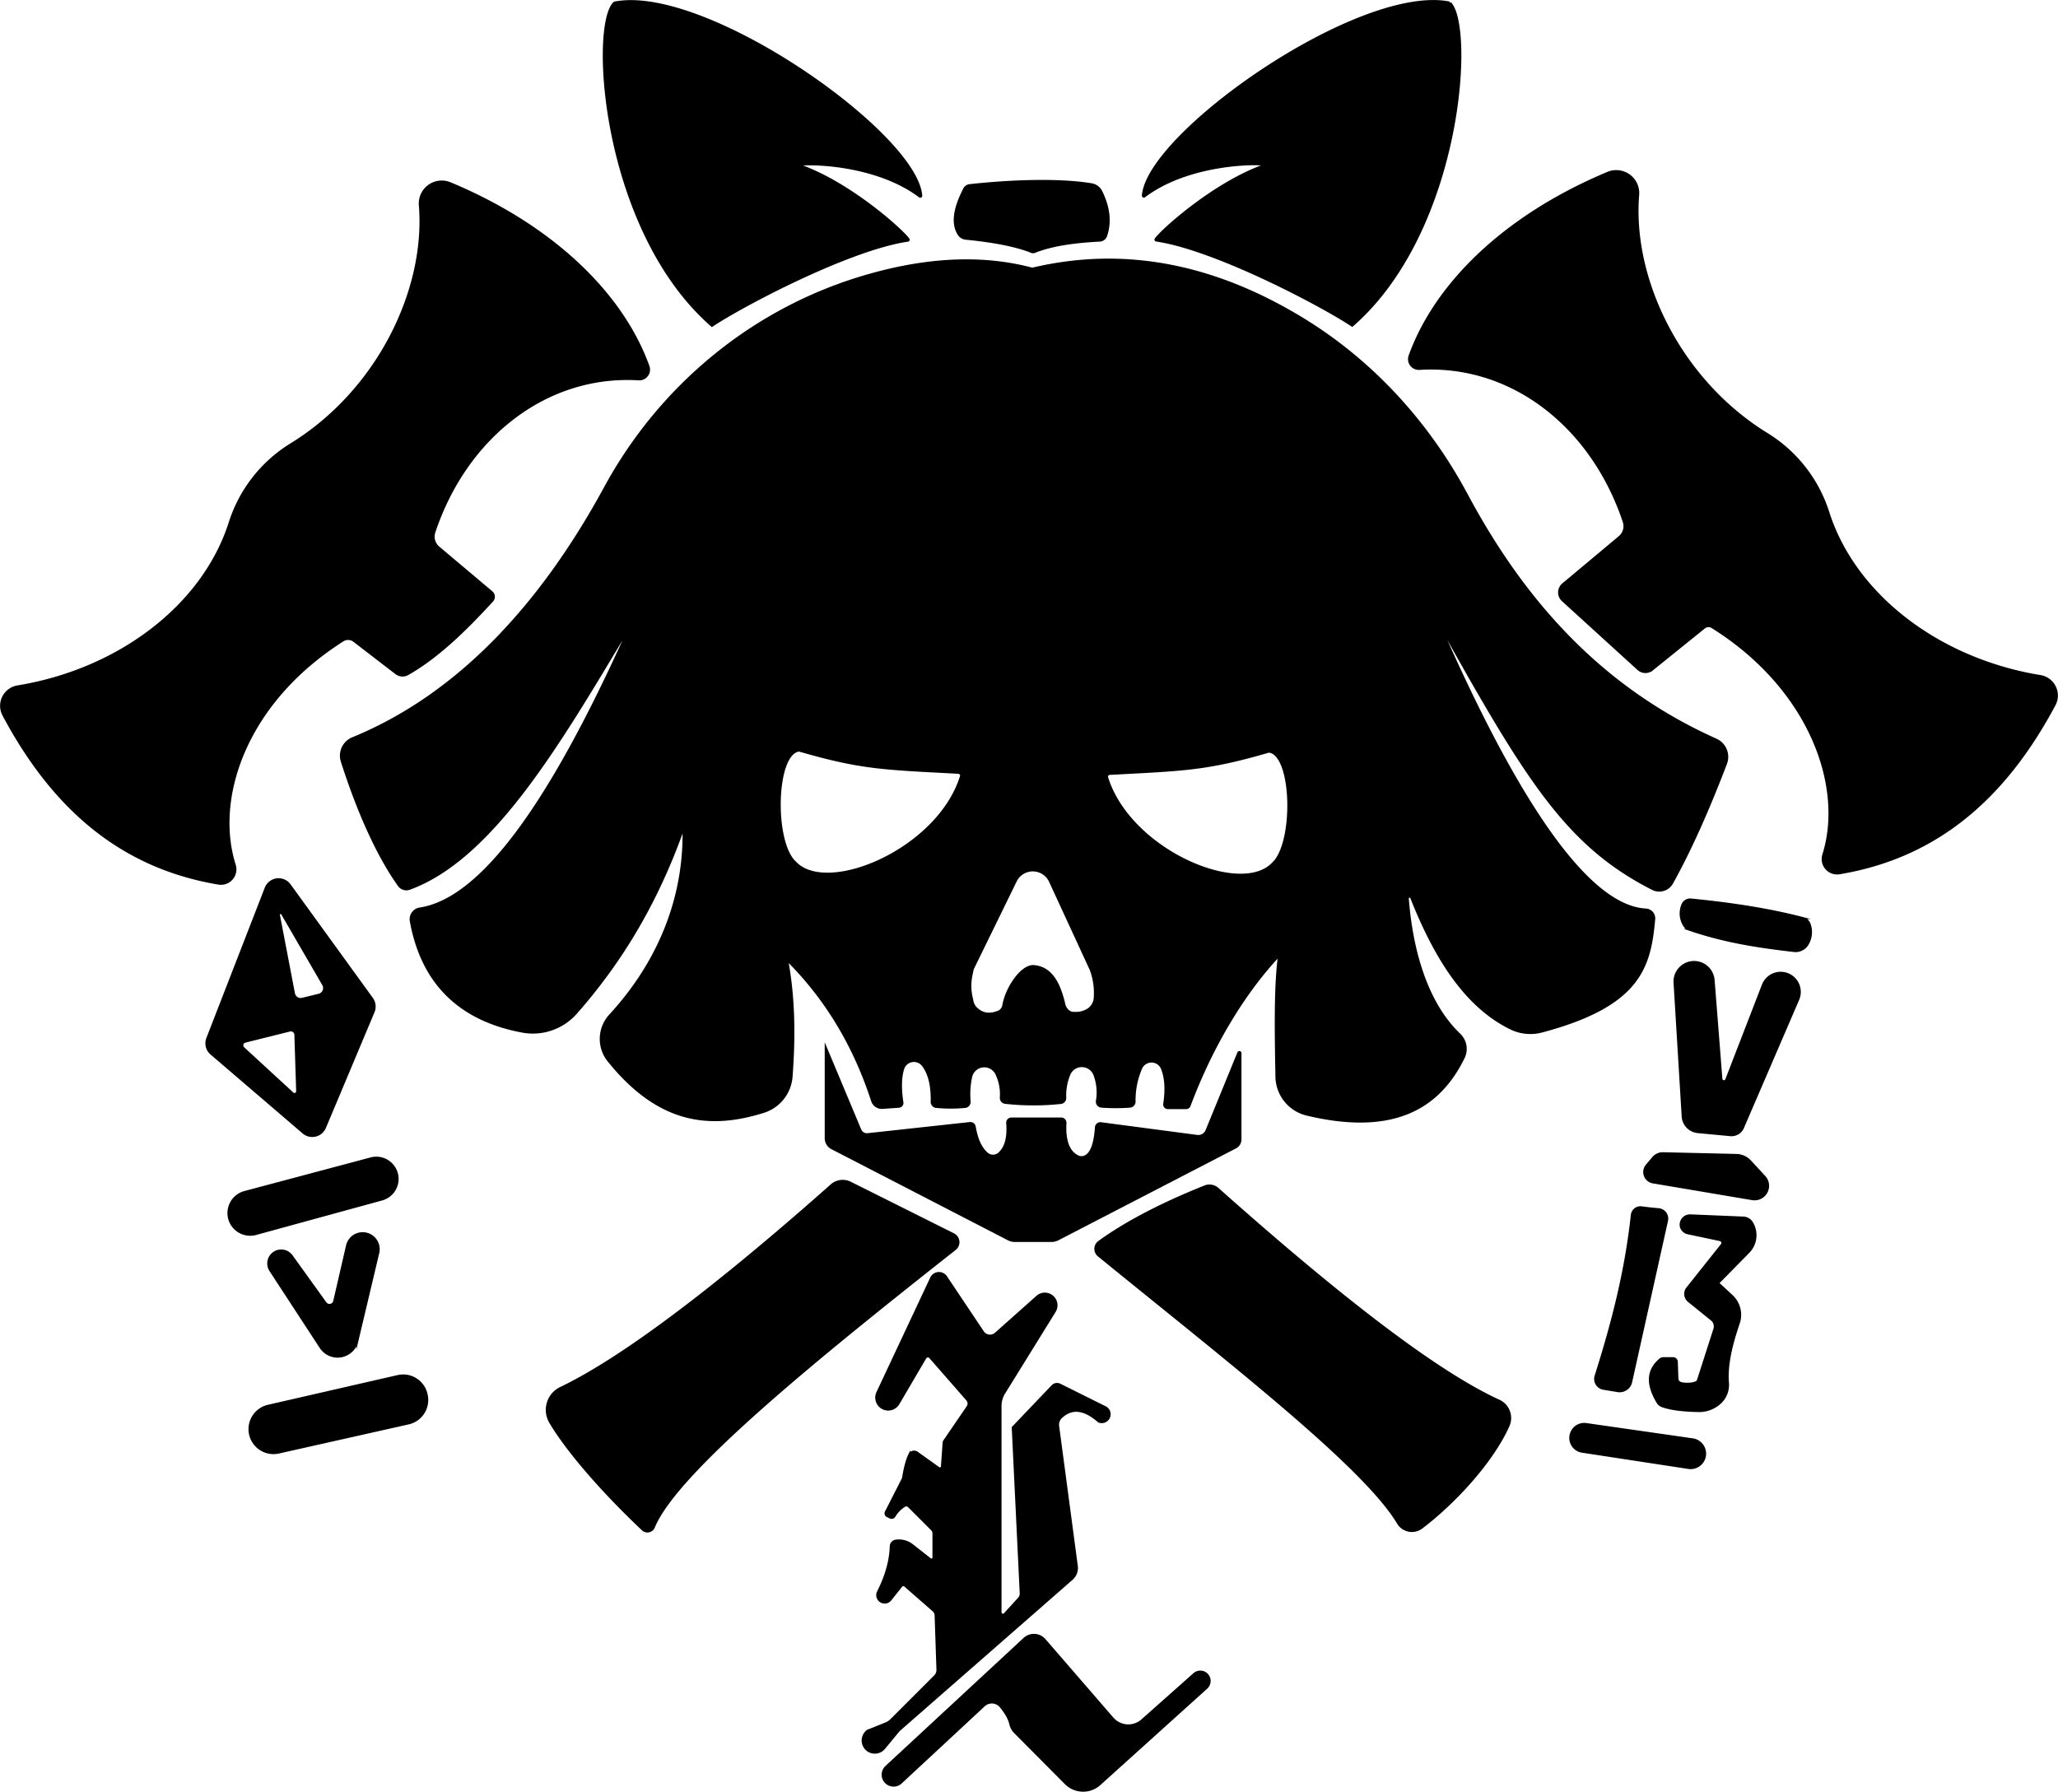 <svg xmlns="http://www.w3.org/2000/svg" viewBox="0 0 1012.43 881.53"><defs><style>.cls-1{stroke:#000;stroke-miterlimit:10;}</style></defs><g id="Layer_2" data-name="Layer 2"><g id="Layer_2-2" data-name="Layer 2"><path class="cls-1" d="M443.22,877.07l40.9-38a5.63,5.63,0,0,1,8.18.6c2.56,3.14,4.15,6,4.71,8.45a8.43,8.43,0,0,0,2.21,4.12l25,25.15a12.15,12.15,0,0,0,16.86.37l52.52-47.39a4.61,4.61,0,0,0,.27-6.49h0a4.6,4.6,0,0,0-6.52-.25L562,846.15a10.23,10.23,0,0,1-14.68-.84l-33.4-38.58a7,7,0,0,0-10-.57l-67.95,63a5.35,5.35,0,0,0-.35,7.55h0A5.36,5.36,0,0,0,443.22,877.07Z"/><path class="cls-1" d="M844.25,363.89c-56.72-25.38-94.73-68.28-122.7-120.59-19-35.46-46.55-65.69-80.9-86.6-42.92-26.1-87.1-35.34-132.81-24.5-24.61-6.53-51.4-5.09-80,3C372,150.85,325.26,189,297.57,240c-30.75,56.55-71.34,101.58-124.11,123.2a9.26,9.26,0,0,0-5.29,11.41c8.19,25.61,17.92,46.89,28.07,61.05a4.52,4.52,0,0,0,5.18,1.61c39.69-14.42,72.14-68.61,104.15-122.13a.53.53,0,0,1,.93.49c-32.62,71.61-67,126.33-99.95,131.34a5.31,5.31,0,0,0-4.45,6.18c6,33.31,27,49.16,54.73,54.35a28.33,28.33,0,0,0,26.48-9c26.83-30.4,42.48-61.66,52.93-91.18.81,29.4-8.87,62.51-36.13,92.15a17.18,17.18,0,0,0-.74,22.46C324,552.46,348.86,555.44,375.71,547a19.74,19.74,0,0,0,13.7-17.35c1.77-23.41.7-41.06-1.87-55.64a.53.53,0,0,1,.9-.47c18.15,18.39,31.81,41,40.62,68.07a5,5,0,0,0,5.17,3.44l8-.56a1.87,1.87,0,0,0,1.71-2.14c-1-6.39-1-12,.35-16.42a5.54,5.54,0,0,1,9.72-1.77c3.45,4.58,4.47,10.86,4.34,17.92a2.46,2.46,0,0,0,2.25,2.5,74.66,74.66,0,0,0,14.19,0,2.47,2.47,0,0,0,2.21-2.64,41,41,0,0,1,.77-12.26A6.63,6.63,0,0,1,490,528a23.1,23.1,0,0,1,2.36,12,2.46,2.46,0,0,0,2.19,2.57,126.88,126.88,0,0,0,27.36.05,2.42,2.42,0,0,0,2.13-2.5,26.93,26.93,0,0,1,2-11.48,6.65,6.65,0,0,1,12.32,0,24.62,24.62,0,0,1,1.27,13,2.44,2.44,0,0,0,2.24,2.8,96.11,96.11,0,0,0,14,0,2.46,2.46,0,0,0,2.27-2.46,39.62,39.62,0,0,1,3.27-16.47,5.57,5.57,0,0,1,10.24.23c1.9,4.84,2.1,10.75,1.09,17.42a1.78,1.78,0,0,0,1.77,2h9a1.8,1.8,0,0,0,1.68-1.16c11.27-30,26.9-55.57,44-73.84-2,15.13-1.67,36.5-1.25,59.56a19.51,19.51,0,0,0,14.93,18.63c43.84,10.46,65.58-4.16,77.28-28.19A9.84,9.84,0,0,0,718,508.91c-16.78-16.06-23.58-42.75-25.44-66.83a.89.89,0,0,1,1.72-.38c12.84,32.39,28,53.89,48.67,64.18a22.15,22.15,0,0,0,15.61,1.59c48.53-12.88,53.1-32,55.22-55.26a4.34,4.34,0,0,0-4.09-4.73C780,445.9,744.45,390.55,707.24,305.3c44,79,63.61,110.61,105.75,132.07a7.23,7.23,0,0,0,9.59-2.92c9.53-17.15,18.26-37.15,26.52-58.79A9.29,9.29,0,0,0,844.25,363.89ZM472.74,382c-11.24,36-65.75,59-81.5,42.28-10.9-9.9-10-53.14,1.65-55a1.6,1.6,0,0,1,.68.09c30.67,8.87,41.67,8.87,77.87,10.82A1.4,1.4,0,0,1,472.74,382Zm65.82,108.87a7.3,7.3,0,0,1-3.81,6.06,11.23,11.23,0,0,1-6.51,1.35c-2.1.23-4.12-1.95-4.6-4-2.42-10.47-6.46-18.48-15.4-19-5.91,0-13.23,10.8-14.69,19.5,0,.11,0,.21-.07.32a4.15,4.15,0,0,1-2.62,2.73c-3.38,1.24-6.74,1.46-10-1.28a6.9,6.9,0,0,1-2.58-4.69,25.71,25.71,0,0,1-.38-12.05c.2-.83.32-1.67.51-2.5a5.42,5.42,0,0,1,.39-1.11l20.94-42.84a9.33,9.33,0,0,1,16.76.16L536.56,477A32.7,32.7,0,0,1,538.56,490.89Zm87.58-66.09c-15.75,16.73-70.27-6.27-81.5-42.28a1.39,1.39,0,0,1,1.3-1.77c36.2-1.95,47.2-1.95,77.86-10.83a1.64,1.64,0,0,1,.69-.08C636.16,371.66,637,414.89,626.14,424.8Z"/><path class="cls-1" d="M544.11,116.11c2.32-6.72,1.54-14-2.35-21.94a6.52,6.52,0,0,0-4.77-3.5c-14.26-2.4-37-2.1-60,.43a3.39,3.39,0,0,0-2.62,1.82c-5.26,10.12-6,17.53-2.66,22.52a4.68,4.68,0,0,0,3.48,2c13.82,1.35,24.65,3.48,32.17,6.46a2.31,2.31,0,0,0,1.75,0c8.42-3.38,19.53-4.89,31.88-5.53A3.48,3.48,0,0,0,544.11,116.11Z"/><path class="cls-1" d="M453.2,96.3C450.93,65.7,347-7.45,302.38,1.27a.5.5,0,0,0-.25.13c-11.86,11.48-5.74,112,48.11,158.9,14.89-9.93,67.26-37.61,96.38-41.91a.45.45,0,0,0,.31-.71c-3-4.38-28.19-27-52.16-35.83a.46.46,0,0,1,.12-.89c7.33-.6,37.46.57,57.58,15.75A.46.46,0,0,0,453.2,96.3Z"/><path class="cls-1" d="M713.32,1.34c11.86,11.49,5.74,112-48.1,158.9-14.9-9.93-67.26-37.6-96.39-41.91a.45.45,0,0,1-.31-.71c3-4.38,28.19-26.95,52.17-35.83a.45.45,0,0,0-.13-.88c-7.33-.61-37.46.57-57.57,15.74a.46.46,0,0,1-.74-.41c2.27-30.59,106.24-103.74,150.82-95"/><path class="cls-1" d="M319,180.21c-12.39-34.57-45.82-68.48-97.54-90.07a10.8,10.8,0,0,0-14.9,10.93c3.36,41.46-20.63,91.27-63.55,117.59a70.18,70.18,0,0,0-30,38.47c-13,40.76-54.36,72.4-104.34,80.57a9.68,9.68,0,0,0-7,14.08c23,43.14,55.53,74.57,105.93,82.94a7.09,7.09,0,0,0,7.87-9.16c-10.49-33.29,5.64-80.25,53.19-110.44a4.78,4.78,0,0,1,5.51.23l20.68,15.91a5.23,5.23,0,0,0,5.76.41c14.59-8.3,28.16-21.44,41.57-36.08a3,3,0,0,0-.28-4.29l-26.12-22a6.92,6.92,0,0,1-2.11-7.46c15.6-46.82,55.09-78,100.57-75.21A4.79,4.79,0,0,0,319,180.21Z"/><path class="cls-1" d="M607.8,564.55a4.5,4.5,0,0,0,2.44-4V518.05a.54.54,0,0,0-1-.2l-15.67,38.3a4.4,4.4,0,0,1-4.67,2.7l-47.3-6.24a2.17,2.17,0,0,0-2.45,2c-.61,8.83-2.61,13.59-6.06,14.56a4.2,4.2,0,0,1-2.95-.34c-5.54-2.77-6.35-10.12-6-16.37a2.05,2.05,0,0,0-2-2.17H497.5a2.06,2.06,0,0,0-2,2.22q.84,10.89-4.18,15.06a4.46,4.46,0,0,1-5.8-.13c-3.13-2.77-5-7.25-6-13.1a2.18,2.18,0,0,0-2.38-1.82L426.84,558a3.52,3.52,0,0,1-3.62-2.14l-17-40.58V560a5.54,5.54,0,0,0,2.85,4.84l87,44.92a6.92,6.92,0,0,0,3.19.77l18,0a7,7,0,0,0,3.18-.78Z"/><path class="cls-1" d="M693.44,175.12C705.83,140.55,739.25,106.64,791,85A10.81,10.81,0,0,1,805.88,96c-3.35,41.45,20.64,91.26,63.55,117.58a70.23,70.23,0,0,1,30,38.48c13,40.76,54.36,72.39,104.33,80.56a9.69,9.69,0,0,1,7,14.09c-23,43.14-55.52,74.56-105.92,82.93A7.08,7.08,0,0,1,897,420.5c10.57-33.5-6.47-81.74-54.7-111.94a3.37,3.37,0,0,0-3.91.24l-25.6,20.65a5.29,5.29,0,0,1-6.89-.21l-37.16-33.85a5.3,5.3,0,0,1,.17-8l27.79-23.24a6.9,6.9,0,0,0,2.11-7.46c-15.59-46.78-55-78-100.48-75.21A4.8,4.8,0,0,1,693.44,175.12Z"/><path class="cls-1" d="M316.18,752.54c-17.59-16.55-36.33-37.3-45.5-52.77a12,12,0,0,1,5.1-16.93c34.81-16.65,86.15-58,133.2-99.75a8.4,8.4,0,0,1,9.35-1.24l50.75,25.37a4.36,4.36,0,0,1,.75,7.34c-67.91,53.54-137,109.59-148.16,136.75A3.41,3.41,0,0,1,316.18,752.54Z"/><path class="cls-1" d="M699.48,751.54c16.85-12.85,34.89-32.81,42.61-50.06a9.4,9.4,0,0,0-4.66-12.39C702.15,673,647.8,628.2,599.08,584.82a6.12,6.12,0,0,0-6.35-1.13c-21.24,8.48-39.17,17.83-52.11,27.26a4.28,4.28,0,0,0-.18,6.78C603.5,669.11,670.9,721.14,687.69,749.27A8,8,0,0,0,699.48,751.54Z"/><path class="cls-1" d="M131.84,691.63,195.69,677a11.79,11.79,0,0,1,14.14,8.91l.07.33A11.79,11.79,0,0,1,201,700.27l-63.92,14.35a11.79,11.79,0,0,1-14-8.75h0A11.79,11.79,0,0,1,131.84,691.63Z"/><path class="cls-1" d="M164.43,640.14l6.3-27.33a7.88,7.88,0,0,1,8.17-6.09h0a7.87,7.87,0,0,1,7.18,9.68l-10.29,43.36a10,10,0,0,1-8.2,7.56h0a10,10,0,0,1-9.87-4.41L133,625.08a6.38,6.38,0,0,1,2.28-9.08h0a6.37,6.37,0,0,1,8.23,1.87L160.14,641A2.4,2.4,0,0,0,164.43,640.14Z"/><path class="cls-1" d="M120.43,586.43l62-16.52A10.48,10.48,0,0,1,195.15,577h0a10.47,10.47,0,0,1-7.26,13.11l-62.06,17a10.7,10.7,0,0,1-12.88-6.9h0A10.71,10.71,0,0,1,120.43,586.43Z"/><path class="cls-1" d="M183,491.21l-40.47-55.85a6.78,6.78,0,0,0-11.8,1.52L102,510.83a6.75,6.75,0,0,0,1.9,7.59l45.3,38.83a6.78,6.78,0,0,0,10.66-2.51l23.92-56.93A6.76,6.76,0,0,0,183,491.21ZM144,537.9l-24.19-22.26a1.86,1.86,0,0,1,.81-3.18L142.53,507a2.24,2.24,0,0,1,2.79,2.11l.88,27.79A1.33,1.33,0,0,1,144,537.9Zm12.91-48.51-8.18,2a3.37,3.37,0,0,1-4.13-2.64l-7.38-38.52a.86.86,0,0,1,1.59-.6L159,484.42A3.38,3.38,0,0,1,156.88,489.39Z"/><path class="cls-1" d="M520.55,701.61l9.18,68.87a7.19,7.19,0,0,1-2.39,6.36l-85.08,74.44-.06.06-7.36,8.93a6,6,0,0,1-8,.85h0a6,6,0,0,1,0-9.67l8.87-3.54a8.07,8.07,0,0,0,2.69-1.77l21.53-21.53a4.34,4.34,0,0,0,1.25-3.16l-.9-26.77a3.19,3.19,0,0,0-1.08-2.29l-14-12.24a1.22,1.22,0,0,0-1.76.15l-5.39,6.76a3.56,3.56,0,0,1-4.37,1l-.07,0a3.68,3.68,0,0,1-1.63-5c3.76-7.43,6-14.88,6.24-22.36a2.85,2.85,0,0,1,2.45-2.72h0a10.7,10.7,0,0,1,8.16,2.19l8.81,6.92a1,1,0,0,0,1.58-.77v-12a2.52,2.52,0,0,0-.73-1.76l-11.44-11.44a1.64,1.64,0,0,0-2-.28A14.72,14.72,0,0,0,440,746a1.63,1.63,0,0,1-2.11.59l-1.42-.71a1.52,1.52,0,0,1-.74-1.88l8.3-16.29a3,3,0,0,0,.3-.91c.26-1.72,1.29-7.74,3.05-11.22a2.59,2.59,0,0,1,3.83-.91l10.57,7.55a1,1,0,0,0,1.61-.76l.82-11.59a2.22,2.22,0,0,1,.39-1.1L476,692.09a2.8,2.8,0,0,0-.2-3.42L457.6,667.86a1.49,1.49,0,0,0-2.41.23L442,690.56a5.85,5.85,0,0,1-7.68,2.28h0a5.86,5.86,0,0,1-2.71-7.71l26.47-56.39a4.25,4.25,0,0,1,3.84-2.44h0a4.23,4.23,0,0,1,3.56,1.94l18.07,27a4.18,4.18,0,0,0,6.27.8L510.2,637.9a5.72,5.72,0,0,1,7.86.23h0a5.72,5.72,0,0,1,.86,7L494,685.38a12.08,12.08,0,0,0-1.8,6.35V793.21a1.19,1.19,0,0,0,2.08.8l7-7.68a3.37,3.37,0,0,0,.87-2.42l-3.93-81.61,19.5-20.44a3.17,3.17,0,0,1,3.5-.74l22.24,11.06a3.87,3.87,0,0,1,2.39,4.07h0a3.88,3.88,0,0,1-5.33,3.11c-6.66-5.82-12.91-7.32-18.52-2A5,5,0,0,0,520.55,701.61Z"/><path class="cls-1" d="M780.41,700.62l52.39,7.52a7.11,7.11,0,0,1,5.86,8.52h0a7.11,7.11,0,0,1-8.13,5.52l-52.31-8a6.84,6.84,0,0,1-5.26-9.21h0A6.83,6.83,0,0,1,780.41,700.62Z"/><path class="cls-1" d="M788.81,683.23l7,1.16a5.8,5.8,0,0,0,6.63-4.47l17.64-79.37a4.65,4.65,0,0,0-4.13-5.64c-2.42-.21-5.41-.51-8.38-.92a4.24,4.24,0,0,0-4.78,3.72c-3,27.59-9.38,52.52-17.83,79.24A4.88,4.88,0,0,0,788.81,683.23Z"/><path class="cls-1" d="M830,633.76l17-21.37a1.44,1.44,0,0,0-.83-2.3l-15.76-3.33a4.53,4.53,0,0,1-3.55-3.44.36.36,0,0,1,0-.1,4.58,4.58,0,0,1,4.78-5.28l26,1.08a5.24,5.24,0,0,1,4.23,2.48h0A11.88,11.88,0,0,1,860.22,616l-15,15.26,6.72,6.21a12.79,12.79,0,0,1,3.43,13.56c-3.71,10.79-6,20.8-5.32,29.14a12,12,0,0,1-3.31,9.51l-.4.4a15.28,15.28,0,0,1-11,4.12c-6.51-.15-12.62-.67-17.52-2.34a4.49,4.49,0,0,1-2.44-2c-4.57-7.73-5.73-15,1.19-21a2.73,2.73,0,0,1,1.81-.66h4.7a1.84,1.84,0,0,1,1.81,1.58l.3,8.45a2.34,2.34,0,0,0,1.65,2.17c2.67.78,7.72.35,8.39-1.12l8.17-25.43a4.23,4.23,0,0,0-1.15-4.41l-11.51-9.32A4.56,4.56,0,0,1,830,633.76Z"/><path class="cls-1" d="M818.18,567.37l36,.84a9.52,9.52,0,0,1,6.77,3l7.09,7.67a6.65,6.65,0,0,1-6,11.07l-48.87-8.25a5.14,5.14,0,0,1-3.07-8.4l3.21-3.8A6.17,6.17,0,0,1,818.18,567.37Z"/><path class="cls-1" d="M823.8,483.5l4,65.78a8.22,8.22,0,0,0,7.43,7.68l16,1.51a6.14,6.14,0,0,0,6.22-3.68l27.19-63.09a9.4,9.4,0,0,0-4.69-12.24h0a9.39,9.39,0,0,0-12.7,5.14l-18,46.53a1.26,1.26,0,0,1-2.43-.36L843,482.16a9.64,9.64,0,0,0-10.61-8.83h0A9.63,9.63,0,0,0,823.8,483.5Z"/><path class="cls-1" d="M831.79,442.54c19.87,1.95,38.56,4.79,55.18,9.15a4.73,4.73,0,0,1,3.3,3.09,11.6,11.6,0,0,1-1,9.75,6.89,6.89,0,0,1-6.78,3.33c-16.51-1.92-33.19-4.26-51.35-10.45a5.22,5.22,0,0,1-3-2.71,11.17,11.17,0,0,1-.43-9.71A4.11,4.11,0,0,1,831.79,442.54Z"/></g></g></svg>